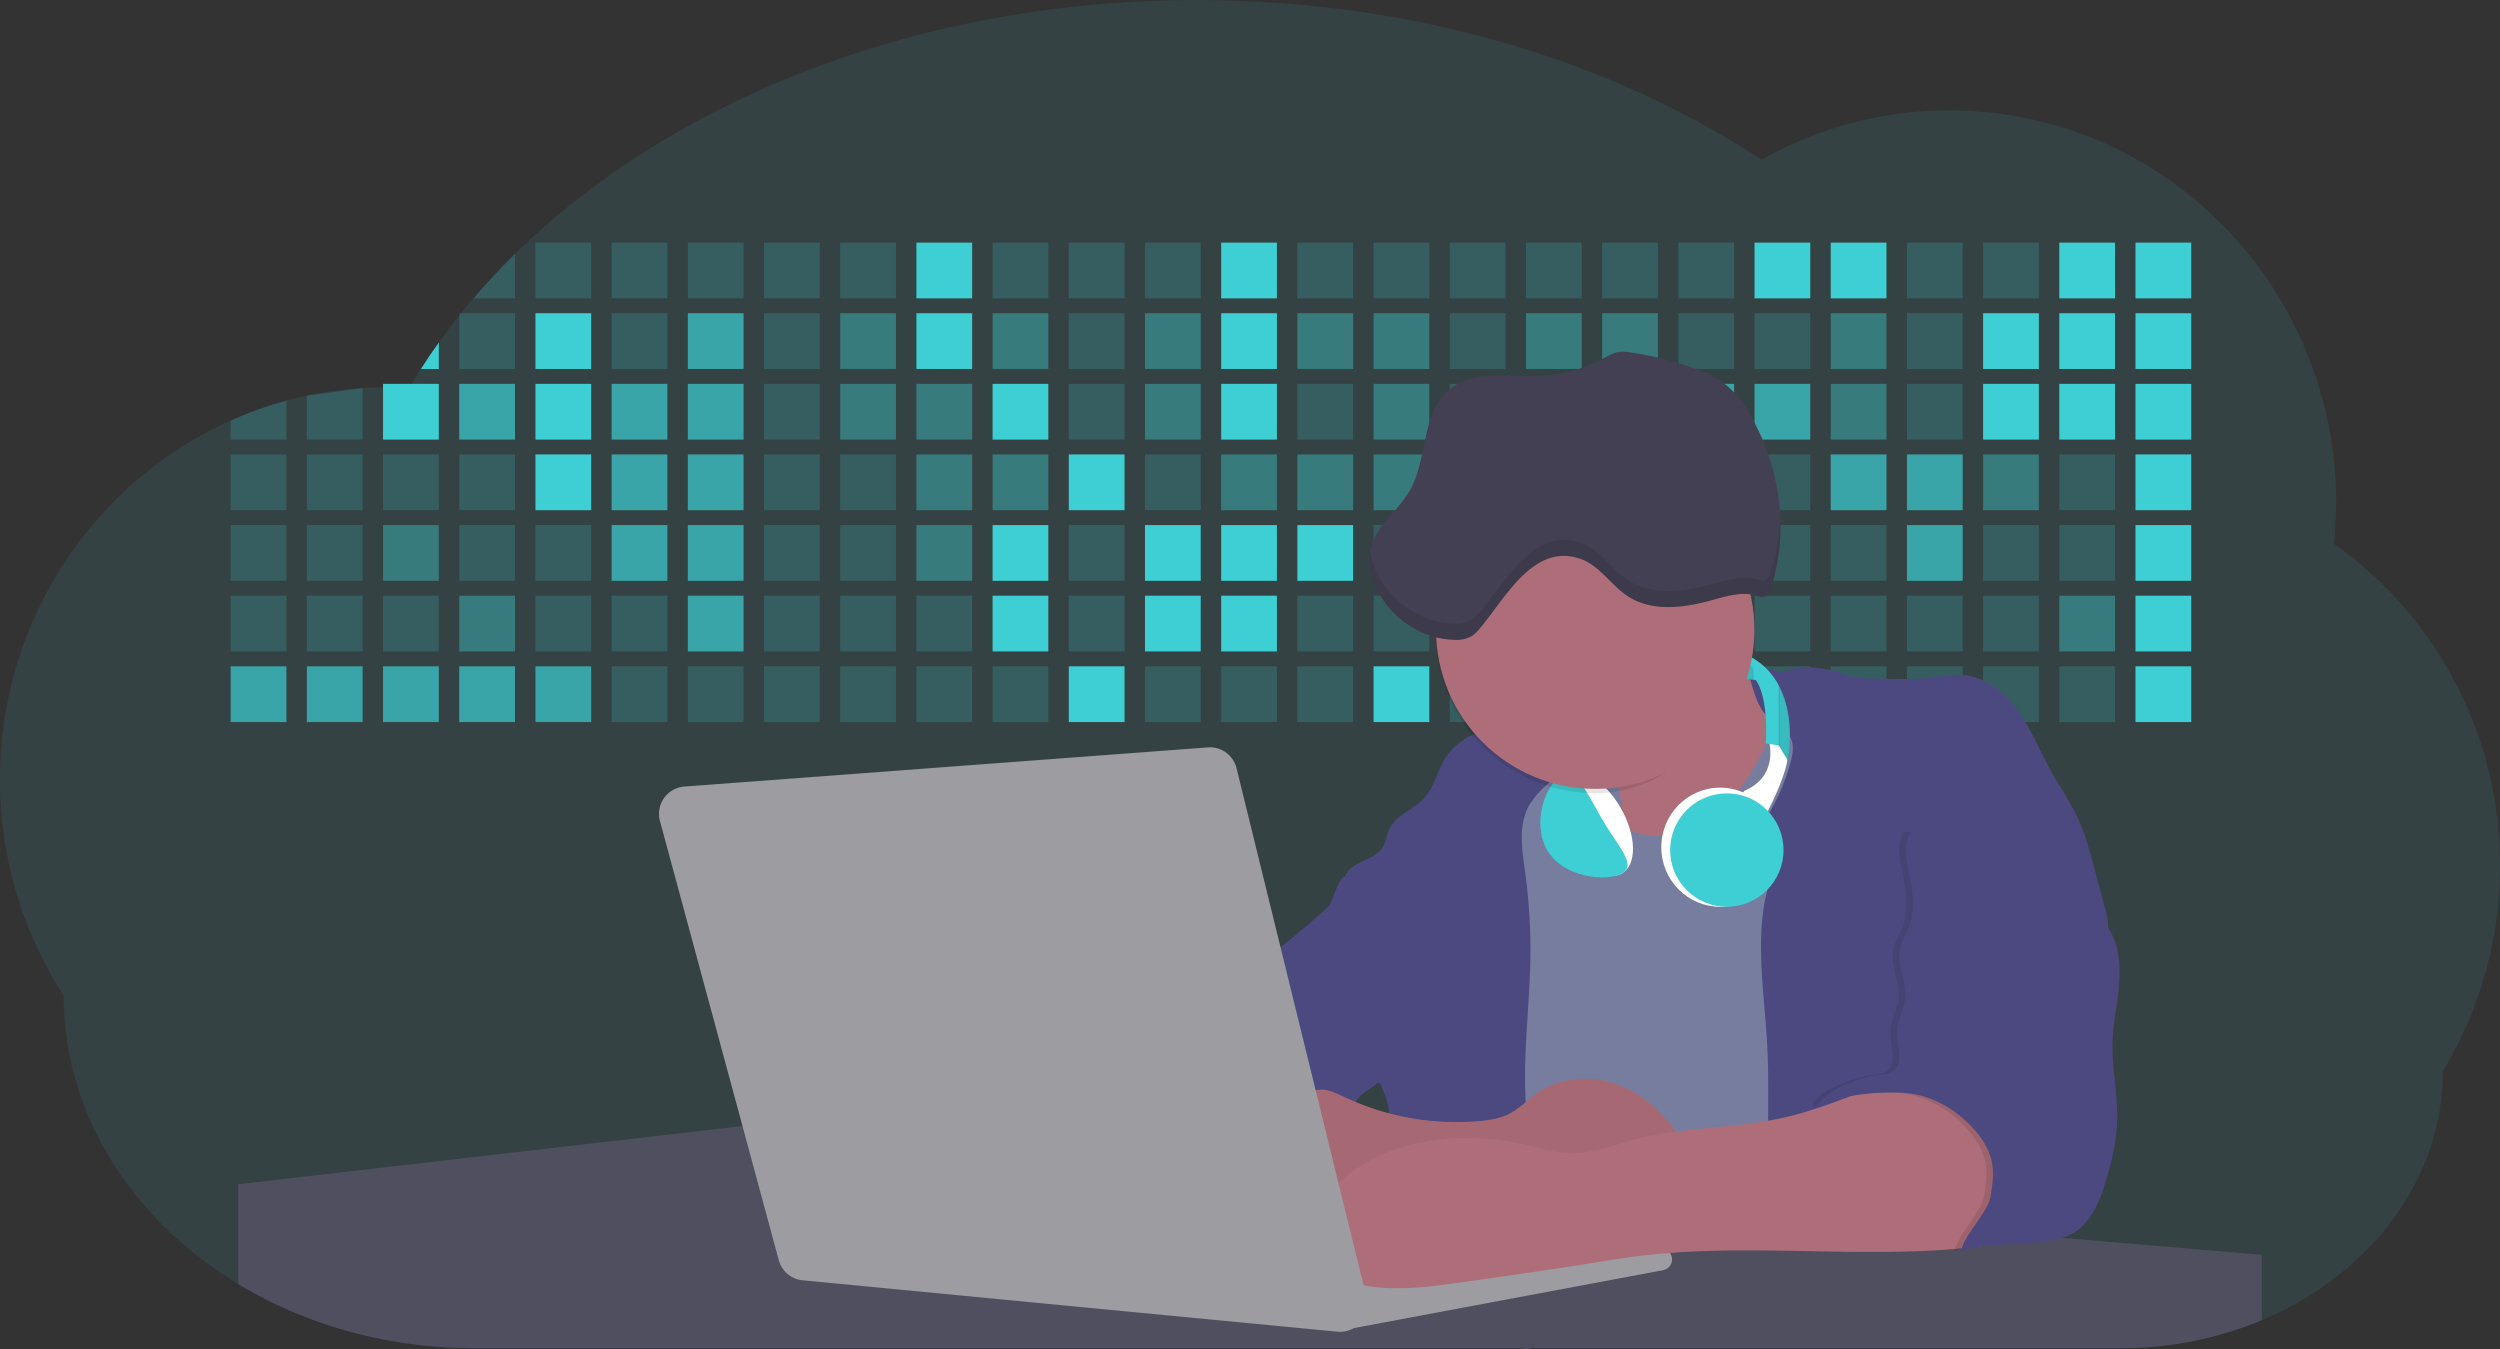 <svg id="aa7bae02-e79e-4d6b-a496-aba15f39787c" data-name="Layer 1" xmlns="http://www.w3.org/2000/svg" width="1144" height="617.32" viewBox="0 0 1144 617.32"><rect x="0" y="0" width="1144" height="617.32" fill="#333333" stroke="none"/><title>developer activity</title><path d="M1172,537.57a181.92,181.92,0,0,1-6.85,49.6,180.06,180.06,0,0,1-19.27,44.28c0,50.1-33.82,93.4-82.91,114a167.3,167.3,0,0,1-64.73,12.8H245.17c-40.25,0-77.55-10.86-108.14-29.36A185.76,185.76,0,0,1,112.2,711c-34-29.22-55.08-69.6-55.08-114.2A180.5,180.5,0,0,1,28,498.08c0-73.36,43.39-136.44,105.55-164.29a174.52,174.52,0,0,1,25.51-9.12q4.63-1.26,9.36-2.26a175.39,175.39,0,0,1,25.51-3.5q4.65-.29,9.35-.33H205c3.46,0,6.89.12,10.3.32l1.12-1.9q2.06-3.44,4.22-6.81,3.9-6.14,8.18-12.1,4.48-6.29,9.35-12.38l.83-1q2.76-3.44,5.64-6.8,9-10.49,19-20.35c72.11-70.68,185.08-116.18,312.08-116.18,98.82,0,189.15,27.55,258.34,73.07A174.18,174.18,0,0,1,920,191.86c97.74,0,177,80.37,177,179.51a184.9,184.9,0,0,1-1,18.78A180,180,0,0,1,1172,537.57Z" transform="translate(-28 -141.34)" fill="#3dcfd3" opacity="0.1"/><path d="M263.66,257.52v20.35h-19Q253.59,267.39,263.66,257.52Z" transform="translate(-28 -141.34)" fill="#3dcfd3" opacity="0.2"/><rect x="245.02" y="111.02" width="25.51" height="25.51" fill="#3dcfd3" opacity="0.2"/><rect x="279.88" y="111.02" width="25.51" height="25.51" fill="#3dcfd3" opacity="0.2"/><rect x="314.75" y="111.02" width="25.51" height="25.51" fill="#3dcfd3" opacity="0.2"/><rect x="349.61" y="111.02" width="25.51" height="25.51" fill="#3dcfd3" opacity="0.2"/><rect x="384.48" y="111.02" width="25.51" height="25.51" fill="#3dcfd3" opacity="0.2"/><rect x="419.35" y="111.02" width="25.51" height="25.51" fill="#3dcfd3"/><rect x="454.21" y="111.02" width="25.51" height="25.51" fill="#3dcfd3" opacity="0.2"/><rect x="489.08" y="111.02" width="25.51" height="25.51" fill="#3dcfd3" opacity="0.2"/><rect x="523.94" y="111.02" width="25.51" height="25.51" fill="#3dcfd3" opacity="0.2"/><rect x="558.81" y="111.02" width="25.51" height="25.51" fill="#3dcfd3"/><rect x="593.68" y="111.02" width="25.51" height="25.51" fill="#3dcfd3" opacity="0.2"/><rect x="628.54" y="111.02" width="25.51" height="25.51" fill="#3dcfd3" opacity="0.2"/><rect x="663.41" y="111.02" width="25.51" height="25.51" fill="#3dcfd3" opacity="0.2"/><rect x="698.28" y="111.02" width="25.51" height="25.51" fill="#3dcfd3" opacity="0.2"/><rect x="733.14" y="111.02" width="25.51" height="25.51" fill="#3dcfd3" opacity="0.2"/><rect x="768.01" y="111.02" width="25.51" height="25.51" fill="#3dcfd3" opacity="0.2"/><rect x="802.87" y="111.02" width="25.51" height="25.51" fill="#3dcfd3"/><rect x="837.74" y="111.02" width="25.51" height="25.51" fill="#3dcfd3"/><rect x="872.61" y="111.02" width="25.51" height="25.51" fill="#3dcfd3" opacity="0.2"/><rect x="907.47" y="111.02" width="25.51" height="25.51" fill="#3dcfd3" opacity="0.2"/><rect x="942.34" y="111.02" width="25.51" height="25.51" fill="#3dcfd3"/><rect x="977.2" y="111.02" width="25.51" height="25.51" fill="#3dcfd3"/><path d="M228.8,298.08v12.1h-8.18Q224.52,304,228.8,298.08Z" transform="translate(-28 -141.34)" fill="#3dcfd3"/><rect x="210.15" y="143.33" width="25.51" height="25.51" fill="#3dcfd3" opacity="0.2"/><rect x="245.02" y="143.33" width="25.51" height="25.51" fill="#3dcfd3"/><rect x="279.88" y="143.33" width="25.51" height="25.51" fill="#3dcfd3" opacity="0.2"/><rect x="314.75" y="143.33" width="25.51" height="25.51" fill="#3dcfd3" opacity="0.7"/><rect x="349.61" y="143.33" width="25.51" height="25.51" fill="#3dcfd3" opacity="0.2"/><rect x="384.48" y="143.33" width="25.51" height="25.51" fill="#3dcfd3" opacity="0.4"/><rect x="419.35" y="143.33" width="25.51" height="25.51" fill="#3dcfd3"/><rect x="454.21" y="143.33" width="25.51" height="25.51" fill="#3dcfd3" opacity="0.4"/><rect x="489.08" y="143.33" width="25.51" height="25.51" fill="#3dcfd3" opacity="0.2"/><rect x="523.94" y="143.33" width="25.51" height="25.51" fill="#3dcfd3" opacity="0.4"/><rect x="558.81" y="143.33" width="25.51" height="25.51" fill="#3dcfd3"/><rect x="593.68" y="143.33" width="25.51" height="25.51" fill="#3dcfd3" opacity="0.4"/><rect x="628.54" y="143.33" width="25.51" height="25.51" fill="#3dcfd3" opacity="0.4"/><rect x="663.41" y="143.33" width="25.51" height="25.51" fill="#3dcfd3" opacity="0.2"/><rect x="698.28" y="143.33" width="25.51" height="25.51" fill="#3dcfd3" opacity="0.4"/><rect x="733.14" y="143.33" width="25.51" height="25.51" fill="#3dcfd3" opacity="0.4"/><rect x="768.01" y="143.33" width="25.51" height="25.51" fill="#3dcfd3" opacity="0.2"/><rect x="802.87" y="143.33" width="25.51" height="25.51" fill="#3dcfd3" opacity="0.2"/><rect x="837.74" y="143.33" width="25.51" height="25.51" fill="#3dcfd3" opacity="0.4"/><rect x="872.61" y="143.33" width="25.51" height="25.51" fill="#3dcfd3" opacity="0.2"/><rect x="907.47" y="143.33" width="25.51" height="25.51" fill="#3dcfd3"/><rect x="942.34" y="143.33" width="25.51" height="25.51" fill="#3dcfd3"/><rect x="977.2" y="143.33" width="25.51" height="25.51" fill="#3dcfd3"/><path d="M159.06,324.67V342.5H133.55v-8.71A174.52,174.52,0,0,1,159.06,324.67Z" transform="translate(-28 -141.34)" fill="#3dcfd3" opacity="0.2"/><polygon points="165.93 177.57 165.93 201.16 140.42 201.16 140.42 181.07 165.93 177.57" fill="#3dcfd3" opacity="0.2"/><rect x="175.28" y="175.65" width="25.51" height="25.51" fill="#3dcfd3"/><rect x="210.15" y="175.65" width="25.51" height="25.51" fill="#3dcfd3" opacity="0.7"/><rect x="245.02" y="175.65" width="25.51" height="25.51" fill="#3dcfd3"/><rect x="279.88" y="175.65" width="25.51" height="25.51" fill="#3dcfd3" opacity="0.7"/><rect x="314.75" y="175.65" width="25.51" height="25.51" fill="#3dcfd3" opacity="0.7"/><rect x="349.61" y="175.65" width="25.51" height="25.51" fill="#3dcfd3" opacity="0.2"/><rect x="384.48" y="175.65" width="25.51" height="25.51" fill="#3dcfd3" opacity="0.4"/><rect x="419.35" y="175.65" width="25.51" height="25.51" fill="#3dcfd3" opacity="0.4"/><rect x="454.21" y="175.65" width="25.51" height="25.51" fill="#3dcfd3"/><rect x="489.08" y="175.65" width="25.51" height="25.51" fill="#3dcfd3" opacity="0.2"/><rect x="523.94" y="175.65" width="25.51" height="25.51" fill="#3dcfd3" opacity="0.4"/><rect x="558.81" y="175.65" width="25.51" height="25.51" fill="#3dcfd3"/><rect x="593.68" y="175.65" width="25.51" height="25.51" fill="#3dcfd3" opacity="0.2"/><rect x="628.54" y="175.65" width="25.51" height="25.51" fill="#3dcfd3" opacity="0.4"/><rect x="663.41" y="175.65" width="25.51" height="25.51" fill="#3dcfd3" opacity="0.2"/><rect x="698.28" y="175.65" width="25.51" height="25.51" fill="#3dcfd3"/><rect x="733.14" y="175.65" width="25.51" height="25.51" fill="#3dcfd3" opacity="0.2"/><rect x="768.01" y="175.65" width="25.51" height="25.51" fill="#3dcfd3" opacity="0.7"/><rect x="802.87" y="175.65" width="25.51" height="25.51" fill="#3dcfd3" opacity="0.7"/><rect x="837.74" y="175.65" width="25.51" height="25.51" fill="#3dcfd3" opacity="0.4"/><rect x="872.61" y="175.65" width="25.51" height="25.51" fill="#3dcfd3" opacity="0.2"/><rect x="907.47" y="175.65" width="25.51" height="25.51" fill="#3dcfd3"/><rect x="942.34" y="175.65" width="25.51" height="25.51" fill="#3dcfd3"/><rect x="977.2" y="175.65" width="25.51" height="25.51" fill="#3dcfd3"/><rect x="105.55" y="207.96" width="25.51" height="25.51" fill="#3dcfd3" opacity="0.2"/><rect x="140.42" y="207.96" width="25.51" height="25.51" fill="#3dcfd3" opacity="0.2"/><rect x="175.28" y="207.96" width="25.51" height="25.51" fill="#3dcfd3" opacity="0.2"/><rect x="210.15" y="207.96" width="25.51" height="25.51" fill="#3dcfd3" opacity="0.2"/><rect x="245.02" y="207.96" width="25.51" height="25.51" fill="#3dcfd3"/><rect x="279.88" y="207.96" width="25.51" height="25.51" fill="#3dcfd3" opacity="0.7"/><rect x="314.75" y="207.96" width="25.51" height="25.51" fill="#3dcfd3" opacity="0.7"/><rect x="349.61" y="207.96" width="25.51" height="25.51" fill="#3dcfd3" opacity="0.2"/><rect x="384.48" y="207.96" width="25.51" height="25.51" fill="#3dcfd3" opacity="0.2"/><rect x="419.35" y="207.96" width="25.51" height="25.51" fill="#3dcfd3" opacity="0.4"/><rect x="454.21" y="207.96" width="25.51" height="25.51" fill="#3dcfd3" opacity="0.4"/><rect x="489.08" y="207.96" width="25.51" height="25.51" fill="#3dcfd3"/><rect x="523.94" y="207.96" width="25.51" height="25.51" fill="#3dcfd3" opacity="0.2"/><rect x="558.81" y="207.96" width="25.51" height="25.51" fill="#3dcfd3" opacity="0.4"/><rect x="593.68" y="207.96" width="25.51" height="25.51" fill="#3dcfd3" opacity="0.4"/><rect x="628.54" y="207.96" width="25.51" height="25.51" fill="#3dcfd3" opacity="0.4"/><rect x="663.41" y="207.96" width="25.51" height="25.51" fill="#3dcfd3" opacity="0.4"/><rect x="698.28" y="207.96" width="25.51" height="25.51" fill="#3dcfd3" opacity="0.2"/><rect x="733.14" y="207.96" width="25.51" height="25.51" fill="#3dcfd3" opacity="0.2"/><rect x="768.01" y="207.96" width="25.51" height="25.51" fill="#3dcfd3" opacity="0.2"/><rect x="802.87" y="207.96" width="25.51" height="25.51" fill="#3dcfd3" opacity="0.2"/><rect x="837.74" y="207.96" width="25.51" height="25.51" fill="#3dcfd3" opacity="0.7"/><rect x="872.61" y="207.96" width="25.51" height="25.51" fill="#3dcfd3" opacity="0.7"/><rect x="907.47" y="207.96" width="25.51" height="25.51" fill="#3dcfd3" opacity="0.4"/><rect x="942.34" y="207.96" width="25.51" height="25.51" fill="#3dcfd3" opacity="0.2"/><rect x="977.2" y="207.96" width="25.51" height="25.51" fill="#3dcfd3"/><rect x="105.55" y="240.28" width="25.51" height="25.51" fill="#3dcfd3" opacity="0.2"/><rect x="140.42" y="240.28" width="25.51" height="25.51" fill="#3dcfd3" opacity="0.2"/><rect x="175.28" y="240.28" width="25.51" height="25.51" fill="#3dcfd3" opacity="0.4"/><rect x="210.15" y="240.28" width="25.51" height="25.51" fill="#3dcfd3" opacity="0.2"/><rect x="245.02" y="240.28" width="25.51" height="25.51" fill="#3dcfd3" opacity="0.2"/><rect x="279.88" y="240.28" width="25.51" height="25.51" fill="#3dcfd3" opacity="0.7"/><rect x="314.75" y="240.28" width="25.51" height="25.51" fill="#3dcfd3" opacity="0.7"/><rect x="349.61" y="240.28" width="25.51" height="25.51" fill="#3dcfd3" opacity="0.2"/><rect x="384.48" y="240.28" width="25.51" height="25.51" fill="#3dcfd3" opacity="0.2"/><rect x="419.35" y="240.28" width="25.51" height="25.51" fill="#3dcfd3" opacity="0.4"/><rect x="454.21" y="240.28" width="25.51" height="25.51" fill="#3dcfd3"/><rect x="489.08" y="240.28" width="25.51" height="25.51" fill="#3dcfd3" opacity="0.2"/><rect x="523.94" y="240.28" width="25.51" height="25.51" fill="#3dcfd3"/><rect x="558.81" y="240.28" width="25.51" height="25.51" fill="#3dcfd3"/><rect x="593.68" y="240.28" width="25.51" height="25.51" fill="#3dcfd3"/><rect x="628.54" y="240.28" width="25.51" height="25.51" fill="#3dcfd3" opacity="0.2"/><rect x="663.41" y="240.28" width="25.51" height="25.51" fill="#3dcfd3"/><rect x="698.28" y="240.28" width="25.51" height="25.51" fill="#3dcfd3" opacity="0.2"/><rect x="733.14" y="240.28" width="25.51" height="25.51" fill="#3dcfd3" opacity="0.2"/><rect x="768.01" y="240.28" width="25.51" height="25.51" fill="#3dcfd3" opacity="0.2"/><rect x="802.87" y="240.28" width="25.51" height="25.51" fill="#3dcfd3" opacity="0.2"/><rect x="837.74" y="240.28" width="25.51" height="25.51" fill="#3dcfd3" opacity="0.2"/><rect x="872.61" y="240.28" width="25.51" height="25.51" fill="#3dcfd3" opacity="0.7"/><rect x="907.47" y="240.28" width="25.51" height="25.51" fill="#3dcfd3" opacity="0.2"/><rect x="942.34" y="240.28" width="25.51" height="25.51" fill="#3dcfd3" opacity="0.2"/><rect x="977.2" y="240.28" width="25.51" height="25.51" fill="#3dcfd3"/><rect x="105.55" y="272.59" width="25.51" height="25.51" fill="#3dcfd3" opacity="0.2"/><rect x="140.42" y="272.59" width="25.51" height="25.51" fill="#3dcfd3" opacity="0.2"/><rect x="175.28" y="272.59" width="25.51" height="25.51" fill="#3dcfd3" opacity="0.2"/><rect x="210.15" y="272.59" width="25.51" height="25.51" fill="#3dcfd3" opacity="0.4"/><rect x="245.02" y="272.59" width="25.51" height="25.51" fill="#3dcfd3" opacity="0.2"/><rect x="279.88" y="272.59" width="25.51" height="25.51" fill="#3dcfd3" opacity="0.2"/><rect x="314.75" y="272.59" width="25.51" height="25.51" fill="#3dcfd3" opacity="0.7"/><rect x="349.61" y="272.59" width="25.51" height="25.51" fill="#3dcfd3" opacity="0.2"/><rect x="384.48" y="272.59" width="25.51" height="25.51" fill="#3dcfd3" opacity="0.2"/><rect x="419.35" y="272.59" width="25.51" height="25.51" fill="#3dcfd3" opacity="0.2"/><rect x="454.21" y="272.59" width="25.51" height="25.51" fill="#3dcfd3"/><rect x="489.08" y="272.59" width="25.51" height="25.51" fill="#3dcfd3" opacity="0.2"/><rect x="523.94" y="272.59" width="25.51" height="25.51" fill="#3dcfd3"/><rect x="558.81" y="272.59" width="25.51" height="25.51" fill="#3dcfd3"/><rect x="593.68" y="272.59" width="25.51" height="25.51" fill="#3dcfd3" opacity="0.2"/><rect x="628.54" y="272.59" width="25.51" height="25.51" fill="#3dcfd3" opacity="0.2"/><rect x="663.41" y="272.59" width="25.51" height="25.51" fill="#3dcfd3" opacity="0.2"/><rect x="698.28" y="272.59" width="25.51" height="25.51" fill="#3dcfd3" opacity="0.2"/><rect x="733.14" y="272.59" width="25.51" height="25.51" fill="#3dcfd3" opacity="0.2"/><rect x="768.01" y="272.59" width="25.51" height="25.51" fill="#3dcfd3" opacity="0.2"/><rect x="802.87" y="272.59" width="25.51" height="25.51" fill="#3dcfd3" opacity="0.2"/><rect x="837.74" y="272.59" width="25.51" height="25.51" fill="#3dcfd3" opacity="0.2"/><rect x="872.61" y="272.59" width="25.51" height="25.51" fill="#3dcfd3" opacity="0.2"/><rect x="907.47" y="272.59" width="25.51" height="25.51" fill="#3dcfd3" opacity="0.2"/><rect x="942.34" y="272.59" width="25.51" height="25.51" fill="#3dcfd3" opacity="0.4"/><rect x="977.2" y="272.59" width="25.51" height="25.51" fill="#3dcfd3"/><rect x="105.55" y="304.91" width="25.51" height="25.51" fill="#3dcfd3" opacity="0.7"/><rect x="140.42" y="304.91" width="25.51" height="25.51" fill="#3dcfd3" opacity="0.7"/><rect x="175.28" y="304.91" width="25.51" height="25.51" fill="#3dcfd3" opacity="0.7"/><rect x="210.15" y="304.91" width="25.51" height="25.51" fill="#3dcfd3" opacity="0.7"/><rect x="245.02" y="304.91" width="25.51" height="25.51" fill="#3dcfd3" opacity="0.7"/><rect x="279.88" y="304.91" width="25.51" height="25.51" fill="#3dcfd3" opacity="0.2"/><rect x="314.75" y="304.91" width="25.51" height="25.51" fill="#3dcfd3" opacity="0.2"/><rect x="349.61" y="304.91" width="25.51" height="25.51" fill="#3dcfd3" opacity="0.2"/><rect x="384.48" y="304.91" width="25.51" height="25.51" fill="#3dcfd3" opacity="0.2"/><rect x="419.35" y="304.91" width="25.51" height="25.51" fill="#3dcfd3" opacity="0.2"/><rect x="454.21" y="304.91" width="25.51" height="25.51" fill="#3dcfd3" opacity="0.2"/><rect x="489.08" y="304.91" width="25.51" height="25.51" fill="#3dcfd3"/><rect x="523.94" y="304.91" width="25.51" height="25.51" fill="#3dcfd3" opacity="0.2"/><rect x="558.81" y="304.91" width="25.51" height="25.51" fill="#3dcfd3" opacity="0.2"/><rect x="593.68" y="304.91" width="25.51" height="25.51" fill="#3dcfd3" opacity="0.2"/><rect x="628.54" y="304.91" width="25.51" height="25.51" fill="#3dcfd3"/><rect x="663.41" y="304.91" width="25.51" height="25.51" fill="#3dcfd3" opacity="0.2"/><rect x="698.28" y="304.91" width="25.51" height="25.51" fill="#3dcfd3" opacity="0.2"/><rect x="733.14" y="304.91" width="25.51" height="25.51" fill="#3dcfd3" opacity="0.2"/><rect x="768.01" y="304.91" width="25.51" height="25.51" fill="#3dcfd3" opacity="0.2"/><rect x="802.87" y="304.91" width="25.51" height="25.51" fill="#3dcfd3" opacity="0.2"/><rect x="837.74" y="304.91" width="25.51" height="25.51" fill="#3dcfd3" opacity="0.2"/><rect x="872.61" y="304.91" width="25.51" height="25.51" fill="#3dcfd3" opacity="0.2"/><rect x="907.47" y="304.91" width="25.51" height="25.51" fill="#3dcfd3" opacity="0.2"/><rect x="942.34" y="304.91" width="25.51" height="25.51" fill="#3dcfd3" opacity="0.2"/><rect x="977.2" y="304.91" width="25.51" height="25.51" fill="#3dcfd3"/><circle cx="734.52" cy="363.89" r="34.87" fill="#767d9f"/><path d="M760.71,460.87q5.22,22.78,8.86,45.9c.73,4.58,1.38,9.41-.28,13.74-1.39,3.61-4.22,6.43-6.44,9.59s-3.9,7.21-2.55,10.83,5.29,5.6,9.05,6.62c10.76,2.9,22.23.79,32.94-2.35a53.29,53.29,0,0,0,13.81-5.72c4.54-2.88,8.26-6.88,11.68-11,15.61-18.93,25.83-41.65,35.45-64.23a39.12,39.12,0,0,1-33.11-13.34c-3.94-4.63-6.83-11.08-4.61-16.74-6.51,3.57-14.24,3.81-21.25,6.25a75.49,75.49,0,0,0-12.5,6.15q-7.18,4.15-14.28,8.46C772.07,458.29,767,461.19,760.71,460.87Z" transform="translate(-28 -141.34)" fill="#ae6e79"/><path d="M833.64,487.05c-6.11,11.89-14.06,23.32-25.41,30.4s-26.63,9-38,2c-5.6-3.42-9.84-8.62-14.73-13s-11-8.13-17.57-7.56c-7.24.63-12.91,6.28-17.76,11.69-7.36,8.22-14.47,16.79-19.68,26.52-10,18.7-12.37,40.56-11.93,61.76s3.51,42.29,3.58,63.49c.1,26.08-4.32,51.95-8.79,77.64,41.1-5.06,82.25,6,123.44,10.19,26.36,2.71,52.92,2.65,79.42,2.58,4.66,0,9.62-.12,13.5-2.7a18.2,18.2,0,0,0,5.59-6.64c3.66-6.75,5.13-14.45,6.15-22.06,2.59-19.22,2.67-38.68,2.74-58.08.18-47,.35-94.17-5.62-140.8-1.47-11.47-3.35-23-7.75-33.73s-11.58-20.6-21.62-26.35c-6.45-3.7-21.4-10.14-29-6.41C841.67,460.15,837.73,479.09,833.64,487.05Z" transform="translate(-28 -141.34)" fill="#767d9f"/><path d="M836.68,619.77c-1.55-29-7.86-59.95,5.57-85.69,3.3-6.32-8.54-14.21-4.88-20.33a92.08,92.08,0,0,0,10.06-23.93c.76-2.89,1.37-5.95.65-8.85-1.33-5.29-6.56-8.44-11-11.66-4.9-3.56-7.42-14.41-9-20.28s12.57,1.2,18.26-.89c7.9-2.89,17.94-1.07,25.82,1.86,4.4,1.62,9.18,1.76,13.87,1.88,9.11.24,18.25.47,27.29-.65,4.06-.51,8.13-1.28,12.21-1.05,10.41.59,19.46,7.71,25.62,16.13s10.08,18.23,15.13,27.35c4.21,7.6,9.23,14.78,12.82,22.69,3.18,7,5.19,14.52,7.18,22l5.13,19.19a25.58,25.58,0,0,1,1.26,8.51c-.26,3.07-1.62,5.93-3,8.66A164.12,164.12,0,0,1,971,603.2c-10.79,13.23-23.89,25.16-30.3,41-2.5,6.17-3.89,12.73-5.16,19.27a707.94,707.94,0,0,0-10.9,79.15,174.2,174.2,0,0,0-36.52-12.21,177.61,177.61,0,0,0-19-3c-5.59-.58-12.8.52-18.12-1-8.9-2.53-9.88-17.58-11.23-25.46-2.16-12.55-2.59-25.32-2.67-38C837,648.53,837.45,634.14,836.68,619.77Z" transform="translate(-28 -141.34)" fill="#4c4981"/><path d="M641.23,565.54c4.21,24,8.85,48.07,18,70.62-.23.22-.46.42-.69.62-.81.69-1.65,1.34-2.53,2-2.05,1.44-4.3,2.66-6,4.54a8,8,0,0,0-1.5,2.45,5.48,5.48,0,0,0,0,4.47c-4.77,2.11-10.31,1.46-15.66,1.26-4.61-.17-9.08,0-12.78,2.53-5.14,3.54-6.69,10.34-7.52,16.52q-.46,3.38-.79,6.77-.32,3.15-.52,6.32a188.61,188.61,0,0,0-.19,21q.08,1.92.21,3.84c-16.34-.39-31.23-8.91-45.32-17.19-3.22-1.89-6.54-3.88-8.63-7A15.8,15.8,0,0,1,555,674c0-.51.09-1,.16-1.52a41.58,41.58,0,0,1,2.29-8.68,107.2,107.2,0,0,1,19.19-32.65c3.58-4.18,7.61-8.27,9.28-13.52.73-2.29,1-4.72,1.74-7,3.32-9.88,15.3-14.55,19.4-24.14,1-2.29,1.46-4.8,2.7-7a17.63,17.63,0,0,1,4.25-4.75c.73-.61,1.49-1.2,2.24-1.79q10.54-8.26,20.31-17.45,1.82-1.71,3.6-3.46A59.48,59.48,0,0,0,641.23,565.54Z" transform="translate(-28 -141.34)" fill="#4c4981"/><path d="M742,494.56c-1.44,1.52-3,2.95-4.53,4.37l-.41.37-1.62,1.5a39,39,0,0,0-7.55,8.79l-.17.28c-5.1,9.13-3.21,20.37-1.79,30.74a261.55,261.55,0,0,1,2.37,39c-.26,18-2.38,35.88-2.42,53.86,0,4.08.09,8.15.27,12.23.29,6.63.79,13.25,1.39,19.87.65,7.26,1.43,14.51,2.16,21.76.58,5.61,1.13,11.21,1.59,16.81.23,2.9.45,5.79.63,8.69.21,3.4.38,6.81.48,10.21h0c.07,2.16.11,4.31.11,6.47,0,1.23,0,2.45,0,3.67q0,3.51-.19,7-.2,4.49-.61,9c-.31,3.27-.86,6.84-3.16,9.14-.14.14-.29.27-.44.4l-3.24-.4a332.72,332.72,0,0,0-67.3-1.2c.49-3.38.94-6.75,1.38-10.14.2-1.6.4-3.21.59-4.82q.33-2.76.63-5.52c.23-2,.44-4,.64-6q.78-7.73,1.37-15.47.87-11.29,1.32-22.62.22-5.41.34-10.83.17-6.72.16-13.45,0-6.54-.11-13.1c0-1.44-.06-2.88-.18-4.31a27.35,27.35,0,0,0-.53-3.83,49.87,49.87,0,0,0-3-8.48c-.22-.52-.43-1-.64-1.55-.12-.27-.23-.55-.34-.82,5.76-5.13,9.86-12,13.8-18.76,6.39-10.89,12.93-22.26,14-34.84s-5.18-26.71-17.2-30.55c-3.27-1-6.73-1.28-10.1-1.87-3.18-.56-9.81-1.83-13.49-4.11q-3,3.08-6,6.05a22.15,22.15,0,0,1,2.17-8.71l1.42.07a2.71,2.71,0,0,1-.16-1c0-1.07.74-2.28,2.32-3.62,4.71-4,12.12-4.89,15.09-10.3,1.24-2.25,1.45-4.93,2.45-7.29,2.87-6.73,11.11-9.21,16.07-14.59s6.2-13,10.21-19a28.62,28.62,0,0,1,12-10c.4-.19.81-.38,1.22-.55,8.3-3.55,18.16-4.36,26.76-4.34,3.34,0,12,.1,16.24,1.79a5.32,5.32,0,0,1,1.85,1.13C752.37,480.61,745.34,491,742,494.56Z" transform="translate(-28 -141.34)" fill="#4c4981"/><path d="M642.72,542.69a60.88,60.88,0,0,1,46.74,4.87c7.2,4,13.66,9.58,17.62,16.78,5.95,10.8,5.69,23.82,5.27,36.15-.21,6.17-.48,12.56-3.2,18.1C706,625,700.06,629.4,694,633a42.24,42.24,0,0,1-12.32,5.33c-6.72,1.46-13.7.22-20.47-1-7.36-1.36-15.26-3-20.37-8.48-3-3.18-4.64-7.31-6.26-11.35q-3.49-8.75-7-17.48c-4.05-10.11-5.42-18.52-.07-28.37,2.43-4.49,5.4-8.69,7.8-13.21C636.51,556.14,640.81,543.28,642.72,542.69Z" transform="translate(-28 -141.34)" fill="#4c4981"/><path d="M1063,715.56v29.9a167.3,167.3,0,0,1-64.73,12.8H728.58c-.14.14-.29.27-.44.4l-3.24-.4H245.17c-40.25,0-77.55-10.86-108.14-29.36V683.25l230.72-26.63.18,0L502.29,668l34.77,3,18.06,1.53,37.38,3.17,19.23,1.63,28,2.38,3.94.33,20.18,1.71L691.23,684l38.5,3.26,64.18,5.45,45.15,3.83,74.14,6.29,14.1,1.19,1.52.13,1.32.11,18.62,1.58,20.44,1.74,2.37.2Z" transform="translate(-28 -141.34)" fill="#504f60"/><polygon points="764 573.12 474.86 523.77 463.65 580.46 596.19 596.33 637 601.44 749.26 579.33 764 573.12" fill="#9c9ca1"/><path d="M642.33,739.94l144.86-27.23a5,5,0,0,1,5.94,4.93h0a5,5,0,0,1-4.09,4.93L647.57,749.06Z" transform="translate(-28 -141.34)" fill="#9c9ca1"/><path d="M705.17,654.31c4.51-.42,9.08-1.13,13.14-3.13,5-2.49,8.89-6.78,13.52-9.94,10.18-7,23.8-7.94,35.47-3.92s21.41,12.63,28.23,22.91c4.53,6.85,7.93,15.59,4.73,23.15a30.51,30.51,0,0,1-4.12,6.44l-8.34,10.9a29,29,0,0,1-5.66,6.09c-3.12,2.27-7,3.2-10.82,3.76-10.15,1.48-20.48.64-30.71,1.32-17.57,1.17-34.73,6.83-52.34,6.64-10.12-.11-20.11-2.15-30-4.19l-43.77-9c-7.62-1.56-16.23-3.84-19.82-10.75-1.61-3.11-1.91-6.71-2.1-10.21-.52-9.64,0-20.36,6.68-27.31,6.28-6.52,16.21-8.58,23.71-13.4,9.18-5.91,12.21-4,21.89.44A120,120,0,0,0,705.17,654.31Z" transform="translate(-28 -141.34)" fill="#ae6e79"/><path d="M705.17,654.31c4.51-.42,9.08-1.13,13.14-3.13,5-2.49,8.89-6.78,13.52-9.94,10.18-7,23.8-7.94,35.47-3.92s21.41,12.63,28.23,22.91c4.53,6.85,7.93,15.59,4.73,23.15a30.51,30.51,0,0,1-4.12,6.44l-8.34,10.9a29,29,0,0,1-5.66,6.09c-3.12,2.27-7,3.2-10.82,3.76-10.15,1.48-20.48.64-30.71,1.32-17.57,1.17-34.73,6.83-52.34,6.64-10.12-.11-20.11-2.15-30-4.19l-43.77-9c-7.62-1.56-16.23-3.84-19.82-10.75-1.61-3.11-1.91-6.71-2.1-10.21-.52-9.64,0-20.36,6.68-27.31,6.28-6.52,16.21-8.58,23.71-13.4,9.18-5.91,12.21-4,21.89.44A120,120,0,0,0,705.17,654.31Z" transform="translate(-28 -141.34)" opacity="0.05"/><path d="M880.94,640.6c-12.28,4.75-24.63,9.52-37.49,12.35-21.56,4.75-44.12,4-65.51,9.43-11.3,2.88-22.53,7.52-34.14,6.58-5.19-.42-10.2-2-15.25-3.2-28.37-7-60.62-4.73-83.66,13.27-7.88,6.15-14.33,13.82-20.18,22a14.7,14.7,0,0,0,5.91,21.88A86.62,86.62,0,0,0,659,730.48c13.13,1.16,26.32-.7,39.38-2.56,19.38-2.75,38.77-5.51,58.1-8.6,6.94-1.11,13.88-2.26,20.86-3.14,50.23-6.35,101.37,1.37,151.73-3.93,5.09-.54,10.27-1.24,14.9-3.41,11.72-5.5,17.52-20,15.1-32.74s-11.76-23.33-23-29.83c-9.42-5.47-19.58-7.68-30.07-10C896.26,634,890.32,637,880.94,640.6Z" transform="translate(-28 -141.34)" fill="#ae6e79"/><path d="M988.67,564.44c5.54,7.26,6.72,17,6.12,26.09s-2.76,18.08-3.08,27.21c-.44,12.52,2.58,25,2.07,37.48-.36,8.73-2.43,17.29-4.88,25.67-2.89,9.89-7.07,20.52-16.2,25.27-12.12,6.31-37.54,2.76-50.29,7.7,1.16-7.23,12.28-17.7,13.44-24.93.8-5,1.61-10.14.75-15.15-1.1-6.39-4.85-12.06-9.3-16.78-7.08-7.51-16.32-13.16-26.47-15s-35-.33-43.12,6.08c-1-6.62,17.6-13,24.14-14.43,3.26-.73,7-.32,9.61-2.39,5-3.92,1.37-11.73,1.61-18,.19-5,3.11-9.58,3.7-14.58,1-8-4.22-16.15-2.17-24,.76-2.9,2.45-5.45,3.62-8.21,3.56-8.45,2-18.09.1-27.07-1.18-5.64-2.33-12,.81-16.81,2.91-4.49,11.17,11.5,16.46,10.76,17.47-2.45,33.28-15.4,47.39-4.8,7.19,5.4,8.13,11,11,18.71C976.77,554.6,984,558.36,988.67,564.44Z" transform="translate(-28 -141.34)" opacity="0.1"/><path d="M991.67,564.44c5.54,7.26,6.72,17,6.12,26.09s-2.76,18.08-3.08,27.21c-.44,12.52,2.58,25,2.07,37.48-.36,8.73-2.43,17.29-4.88,25.67-2.89,9.89-7.07,20.52-16.2,25.27-12.12,6.31-37.54,2.76-50.29,7.7,1.16-7.23,12.28-17.7,13.44-24.93.8-5,1.61-10.14.75-15.15-1.1-6.39-4.85-12.06-9.3-16.78-7.08-7.51-16.32-13.16-26.47-15s-35-.33-43.12,6.08c-1-6.62,17.6-13,24.14-14.43,3.26-.73,7-.32,9.61-2.39,5-3.92,1.37-11.73,1.61-18,.19-5,3.11-9.58,3.7-14.58,1-8-4.22-16.15-2.17-24,.76-2.9,2.45-5.45,3.62-8.21,3.56-8.45,2-18.09.1-27.07-1.18-5.64-2.33-12,.81-16.81,2.91-4.49,8.6-6.19,13.89-6.94a68.42,68.42,0,0,1,50,12.9c7.19,5.4,8.13,11,11,18.71C979.77,554.6,987,558.36,991.67,564.44Z" transform="translate(-28 -141.34)" fill="#4c4981"/><path d="M330,517.06,384.37,718a12.55,12.55,0,0,0,10.91,9.21L640,750.72a12.54,12.54,0,0,0,13.38-15.48L593.84,492.86a12.54,12.54,0,0,0-13.12-9.51L341.13,501.27A12.54,12.54,0,0,0,330,517.06Z" transform="translate(-28 -141.34)" fill="#9c9ca1"/><ellipse cx="787.11" cy="387.68" rx="26.9" ry="27.25" fill="#fff"/><path d="M837.2,479.31s5.67,16.86-11.06,23.95L824,507l10.48,10.34S847.4,493.77,846,485.4C846,485.4,844,476.9,837.2,479.31Z" transform="translate(-28 -141.34)" fill="#fff"/><circle cx="790.2" cy="388.99" r="25.94" fill="#3dcfd3"/><path d="M846.13,489.23l-4.12-6.8-6-.85c1.28-22.39-4.53-29.06-4.53-29.06l-1.35-.13-5.88-.57-11.06-11.48v-3.26c15.54,1.85,24.13,9.23,28.77,17.88C850.16,470.14,846.13,489.23,846.13,489.23Z" transform="translate(-28 -141.34)" fill="#3dcfd3"/><path d="M830.18,448.27v4.12l-5.88-.57-11.06-11.48S830.35,444.17,830.18,448.27Z" transform="translate(-28 -141.34)" stroke="#4c4981" stroke-miterlimit="10" opacity="0.1"/><path d="M846.13,489.23l-4.12-6.8V455C850.16,470.14,846.13,489.23,846.13,489.23Z" transform="translate(-28 -141.34)" stroke="#4c4981" stroke-miterlimit="10" opacity="0.1"/><ellipse cx="757.11" cy="518.2" rx="14.43" ry="26.32" transform="translate(-185.67 306.64) rotate(-30)" fill="#fff"/><path d="M761,516c7.27,12.59,16.19,21,9.29,25s-27,2-34.27-10.6-.67-30,6.23-34S753.72,503.38,761,516Z" transform="translate(-28 -141.34)" fill="#3dcfd3"/><path d="M825.73,425.3c0,40.23-27.53,79-67.76,79a72.85,72.85,0,0,1,0-145.7C798.2,358.64,825.73,385.06,825.73,425.3Z" transform="translate(-28 -141.34)" opacity="0.1"/><circle cx="729.97" cy="288.15" r="72.85" fill="#ae6e79"/><path d="M751.57,397.21c8.67,3.19,13.8,12.15,21.58,17.14,11,7,25.32,5.19,37.88,1.73,7-1.91,14.32-4.24,21.21-2.12a6,6,0,0,0,3.23.46c1.5-.43,2.24-2.09,2.73-3.57,8.52-25.4,4.69-54.17-8.17-77.67-3.32-6.06-7.3-11.92-12.78-16.13-4.32-3.31-9.4-5.48-14.52-7.33a145,145,0,0,0-28.88-7.13,17.94,17.94,0,0,0-5.27-.17c-2.41.39-4.57,1.69-6.72,2.85A68.78,68.78,0,0,1,732,313.38c-14,.53-30-2.77-40.79,6.21-13,10.77-9.76,31.78-18.19,46.4-5.58,9.67-16.34,16.69-18.11,27.7a25.57,25.57,0,0,0,.63,10.07c4.12,16.94,20.52,30.06,38,30.37a14.42,14.42,0,0,0,7.76-1.59,17.55,17.55,0,0,0,4.09-3.89C716.84,415.09,729.94,389.25,751.57,397.21Z" transform="translate(-28 -141.34)" fill="#444053"/><path d="M838.2,403.48c-.49,1.48-1.23,3.14-2.73,3.57a6,6,0,0,1-3.23-.46c-6.89-2.12-14.25.21-21.2,2.12-12.57,3.46-26.92,5.31-37.88-1.73-7.79-5-12.91-14-21.59-17.14-21.63-8-34.73,17.88-46.21,31.44a17.55,17.55,0,0,1-4.09,3.89,14.42,14.42,0,0,1-7.76,1.59c-17.42-.31-33.83-13.43-38-30.37-.23-1-.43-2-.58-3,0,.09,0,.17-.05.26a25.57,25.57,0,0,0,.63,10.07c4.12,16.94,20.53,30.06,38,30.37a14.42,14.42,0,0,0,7.76-1.59,17.55,17.55,0,0,0,4.09-3.89c11.48-13.56,24.58-39.4,46.21-31.44,8.68,3.19,13.8,12.15,21.59,17.14,11,7,25.31,5.19,37.88,1.73,7-1.91,14.31-4.24,21.2-2.12a6,6,0,0,0,3.23.46c1.5-.43,2.24-2.09,2.73-3.57a90.29,90.29,0,0,0,4.48-32.26A88.8,88.8,0,0,1,838.2,403.48Z" transform="translate(-28 -141.34)" opacity="0.1"/></svg>